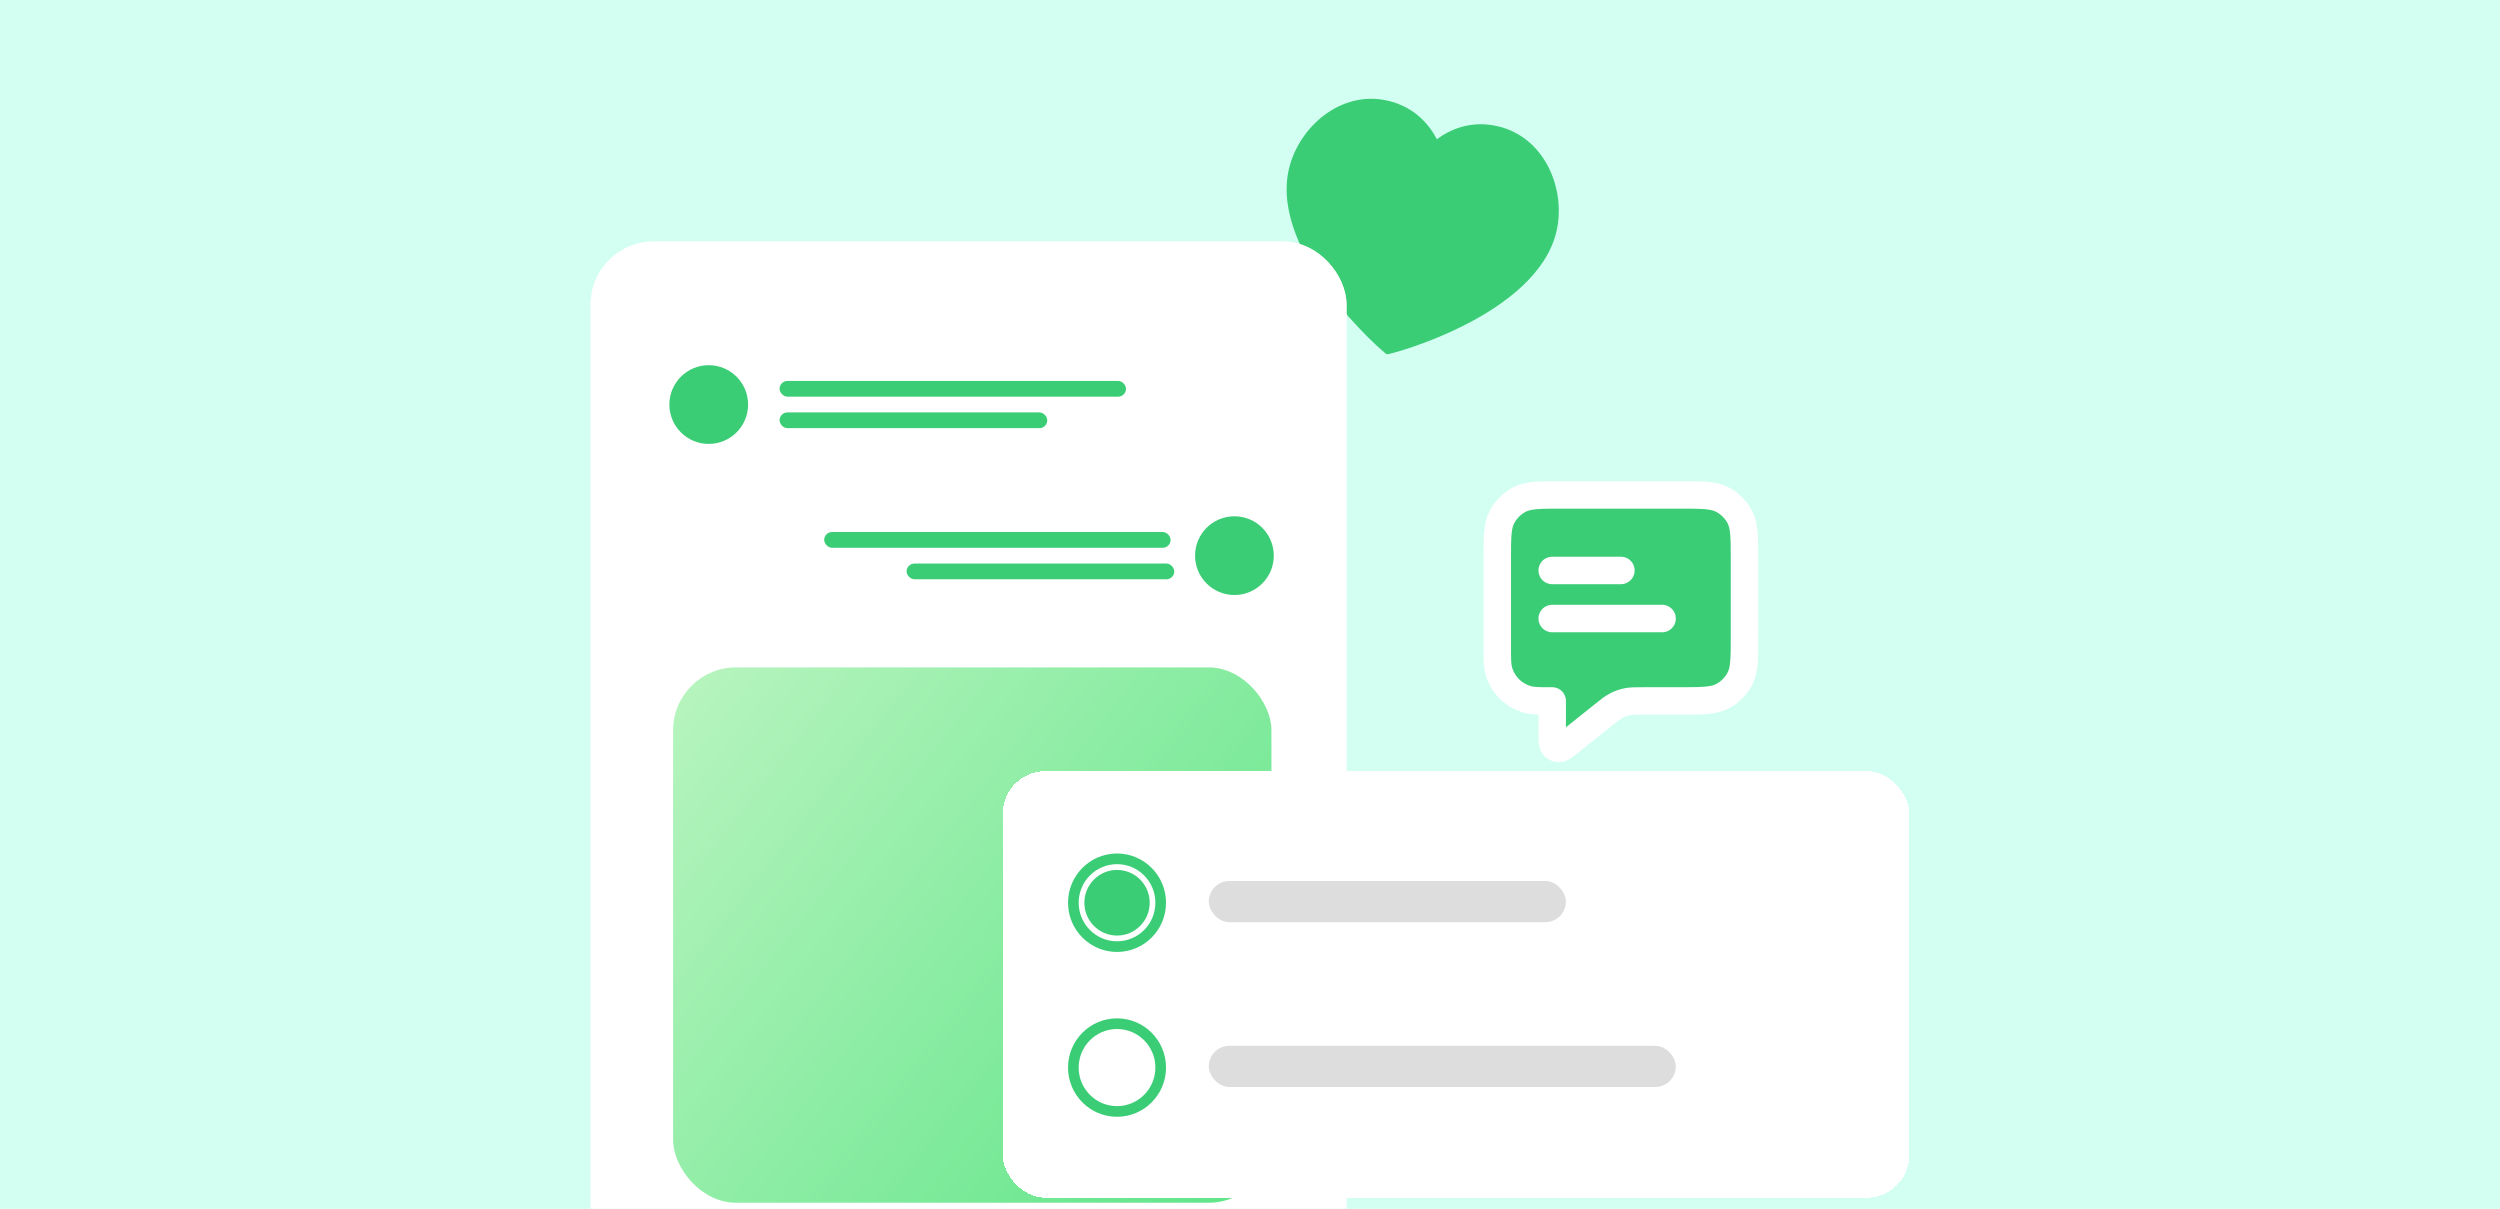 <svg width="182" height="88" viewBox="0 0 182 88" fill="none" xmlns="http://www.w3.org/2000/svg">
<g clip-path="url(#clip0_561_4426)">
<rect width="182" height="88" fill="#D2FFF1"/>
<g filter="url(#filter0_dd_561_4426)">
<path d="M109 34.829C109 33.149 109 32.309 109.327 31.667C109.615 31.103 110.074 30.644 110.638 30.356C111.28 30.029 112.12 30.029 113.8 30.029H122.2C123.88 30.029 124.72 30.029 125.362 30.356C125.926 30.644 126.385 31.103 126.673 31.667C127 32.309 127 33.149 127 34.829V40.229C127 41.91 127 42.749 126.673 43.391C126.385 43.956 125.926 44.415 125.362 44.702C124.72 45.029 123.88 45.029 122.2 45.029H119.684C119.06 45.029 118.748 45.029 118.449 45.09C118.184 45.145 117.928 45.235 117.687 45.358C117.416 45.496 117.173 45.691 116.685 46.081L114.3 47.989C113.884 48.322 113.676 48.489 113.501 48.489C113.348 48.489 113.204 48.42 113.109 48.301C113 48.164 113 47.898 113 47.365V45.029C112.07 45.029 111.605 45.029 111.224 44.927C110.188 44.65 109.38 43.841 109.102 42.806C109 42.424 109 41.959 109 41.029V34.829Z" fill="#3BCD76"/>
<path d="M113 35.529H118M113 39.029H121M113 45.029V47.365C113 47.898 113 48.164 113.109 48.301C113.204 48.42 113.348 48.489 113.501 48.489C113.676 48.489 113.884 48.322 114.3 47.989L116.685 46.081C117.173 45.691 117.416 45.496 117.687 45.358C117.928 45.235 118.184 45.145 118.449 45.09C118.748 45.029 119.06 45.029 119.684 45.029H122.2C123.88 45.029 124.72 45.029 125.362 44.702C125.926 44.415 126.385 43.956 126.673 43.391C127 42.749 127 41.91 127 40.229V34.829C127 33.149 127 32.309 126.673 31.667C126.385 31.103 125.926 30.644 125.362 30.356C124.72 30.029 123.88 30.029 122.2 30.029H113.8C112.12 30.029 111.28 30.029 110.638 30.356C110.074 30.644 109.615 31.103 109.327 31.667C109 32.309 109 33.149 109 34.829V41.029C109 41.959 109 42.424 109.102 42.806C109.38 43.841 110.188 44.65 111.224 44.927C111.605 45.029 112.07 45.029 113 45.029Z" stroke="white" stroke-width="2" stroke-linecap="round" stroke-linejoin="round"/>
</g>
<path d="M109.042 9.192C112.473 9.989 114.02 13.79 113.313 16.836C111.88 23.006 101.139 25.836 100.966 25.796C100.793 25.755 92.398 18.482 93.831 12.312C94.538 9.266 97.602 6.535 101.033 7.332C103.003 7.79 104.059 9.086 104.603 10.136C105.553 9.433 107.072 8.735 109.042 9.192Z" fill="#3BCD76"/>
<g filter="url(#filter1_d_561_4426)">
<rect x="43" y="13" width="55.024" height="94" rx="4.585" fill="white"/>
<rect x="44.146" y="14.146" width="52.732" height="91.707" rx="3.439" stroke="white" stroke-width="2.293"/>
<circle cx="51.596" cy="24.866" r="2.866" fill="#3BCD76"/>
<circle cx="89.866" cy="35.866" r="2.866" fill="#3BCD76"/>
<rect x="56.754" y="25.439" width="19.488" height="1.146" rx="0.573" fill="#3BCD76"/>
<rect x="66" y="36.44" width="19.488" height="1.146" rx="0.573" fill="#3BCD76"/>
<rect x="56.754" y="23.146" width="25.22" height="1.146" rx="0.573" fill="#3BCD76"/>
<rect x="60" y="34.147" width="25.22" height="1.146" rx="0.573" fill="#3BCD76"/>
<rect x="49" y="44" width="43.561" height="38.976" rx="4.585" fill="url(#paint0_linear_561_4426)"/>
</g>
<g filter="url(#filter2_d_561_4426)">
<rect x="73" y="53.029" width="66" height="31.059" rx="3.106" fill="white" shape-rendering="crispEdges"/>
<rect x="87.998" y="61.029" width="26" height="3" rx="1.5" fill="#DDDDDD"/>
<path d="M84.499 62.613C84.499 64.379 83.074 65.808 81.32 65.808C79.565 65.808 78.14 64.379 78.14 62.613C78.14 60.846 79.565 59.417 81.32 59.417C83.074 59.417 84.499 60.846 84.499 62.613Z" fill="white" stroke="#3BCD76" stroke-width="0.776"/>
<ellipse cx="81.32" cy="62.614" rx="2.378" ry="2.389" fill="#3BCD76"/>
<rect x="87.998" y="73.029" width="34" height="3" rx="1.5" fill="#DDDDDD"/>
<path d="M84.499 74.613C84.499 76.379 83.074 77.808 81.32 77.808C79.565 77.808 78.14 76.379 78.14 74.613C78.14 72.847 79.565 71.418 81.32 71.418C83.074 71.418 84.499 72.847 84.499 74.613Z" fill="white" stroke="#3BCD76" stroke-width="0.776"/>
</g>
</g>
<defs>
<filter id="filter0_dd_561_4426" x="103" y="28.029" width="30" height="30.459" filterUnits="userSpaceOnUse" color-interpolation-filters="sRGB">
<feFlood flood-opacity="0" result="BackgroundImageFix"/>
<feColorMatrix in="SourceAlpha" type="matrix" values="0 0 0 0 0 0 0 0 0 0 0 0 0 0 0 0 0 0 127 0" result="hardAlpha"/>
<feMorphology radius="1" operator="erode" in="SourceAlpha" result="effect1_dropShadow_561_4426"/>
<feOffset dy="4"/>
<feGaussianBlur stdDeviation="3"/>
<feComposite in2="hardAlpha" operator="out"/>
<feColorMatrix type="matrix" values="0 0 0 0 0 0 0 0 0 0 0 0 0 0 0 0 0 0 0.1 0"/>
<feBlend mode="normal" in2="BackgroundImageFix" result="effect1_dropShadow_561_4426"/>
<feColorMatrix in="SourceAlpha" type="matrix" values="0 0 0 0 0 0 0 0 0 0 0 0 0 0 0 0 0 0 127 0" result="hardAlpha"/>
<feMorphology radius="2" operator="erode" in="SourceAlpha" result="effect2_dropShadow_561_4426"/>
<feOffset dy="2"/>
<feGaussianBlur stdDeviation="2"/>
<feComposite in2="hardAlpha" operator="out"/>
<feColorMatrix type="matrix" values="0 0 0 0 0 0 0 0 0 0 0 0 0 0 0 0 0 0 0.1 0"/>
<feBlend mode="normal" in2="effect1_dropShadow_561_4426" result="effect2_dropShadow_561_4426"/>
<feBlend mode="normal" in="SourceGraphic" in2="effect2_dropShadow_561_4426" result="shape"/>
</filter>
<filter id="filter1_d_561_4426" x="33.829" y="8.415" width="73.366" height="112.341" filterUnits="userSpaceOnUse" color-interpolation-filters="sRGB">
<feFlood flood-opacity="0" result="BackgroundImageFix"/>
<feColorMatrix in="SourceAlpha" type="matrix" values="0 0 0 0 0 0 0 0 0 0 0 0 0 0 0 0 0 0 127 0" result="hardAlpha"/>
<feOffset dy="4.585"/>
<feGaussianBlur stdDeviation="4.585"/>
<feComposite in2="hardAlpha" operator="out"/>
<feColorMatrix type="matrix" values="0 0 0 0 0.42 0 0 0 0 0 0 0 0 0 0.078 0 0 0 0.1 0"/>
<feBlend mode="normal" in2="BackgroundImageFix" result="effect1_dropShadow_561_4426"/>
<feBlend mode="normal" in="SourceGraphic" in2="effect1_dropShadow_561_4426" result="shape"/>
</filter>
<filter id="filter2_d_561_4426" x="48.153" y="31.288" width="115.694" height="80.753" filterUnits="userSpaceOnUse" color-interpolation-filters="sRGB">
<feFlood flood-opacity="0" result="BackgroundImageFix"/>
<feColorMatrix in="SourceAlpha" type="matrix" values="0 0 0 0 0 0 0 0 0 0 0 0 0 0 0 0 0 0 127 0" result="hardAlpha"/>
<feOffset dy="3.106"/>
<feGaussianBlur stdDeviation="12.424"/>
<feComposite in2="hardAlpha" operator="out"/>
<feColorMatrix type="matrix" values="0 0 0 0 0.533 0 0 0 0 0.533 0 0 0 0 0.533 0 0 0 0.2 0"/>
<feBlend mode="normal" in2="BackgroundImageFix" result="effect1_dropShadow_561_4426"/>
<feBlend mode="normal" in="SourceGraphic" in2="effect1_dropShadow_561_4426" result="shape"/>
</filter>
<linearGradient id="paint0_linear_561_4426" x1="16.5" y1="22.5" x2="128.098" y2="109.341" gradientUnits="userSpaceOnUse">
<stop stop-color="#F5FFE5"/>
<stop offset="1" stop-color="#19D85C"/>
</linearGradient>
<clipPath id="clip0_561_4426">
<rect width="182" height="88" fill="white"/>
</clipPath>
</defs>
</svg>
